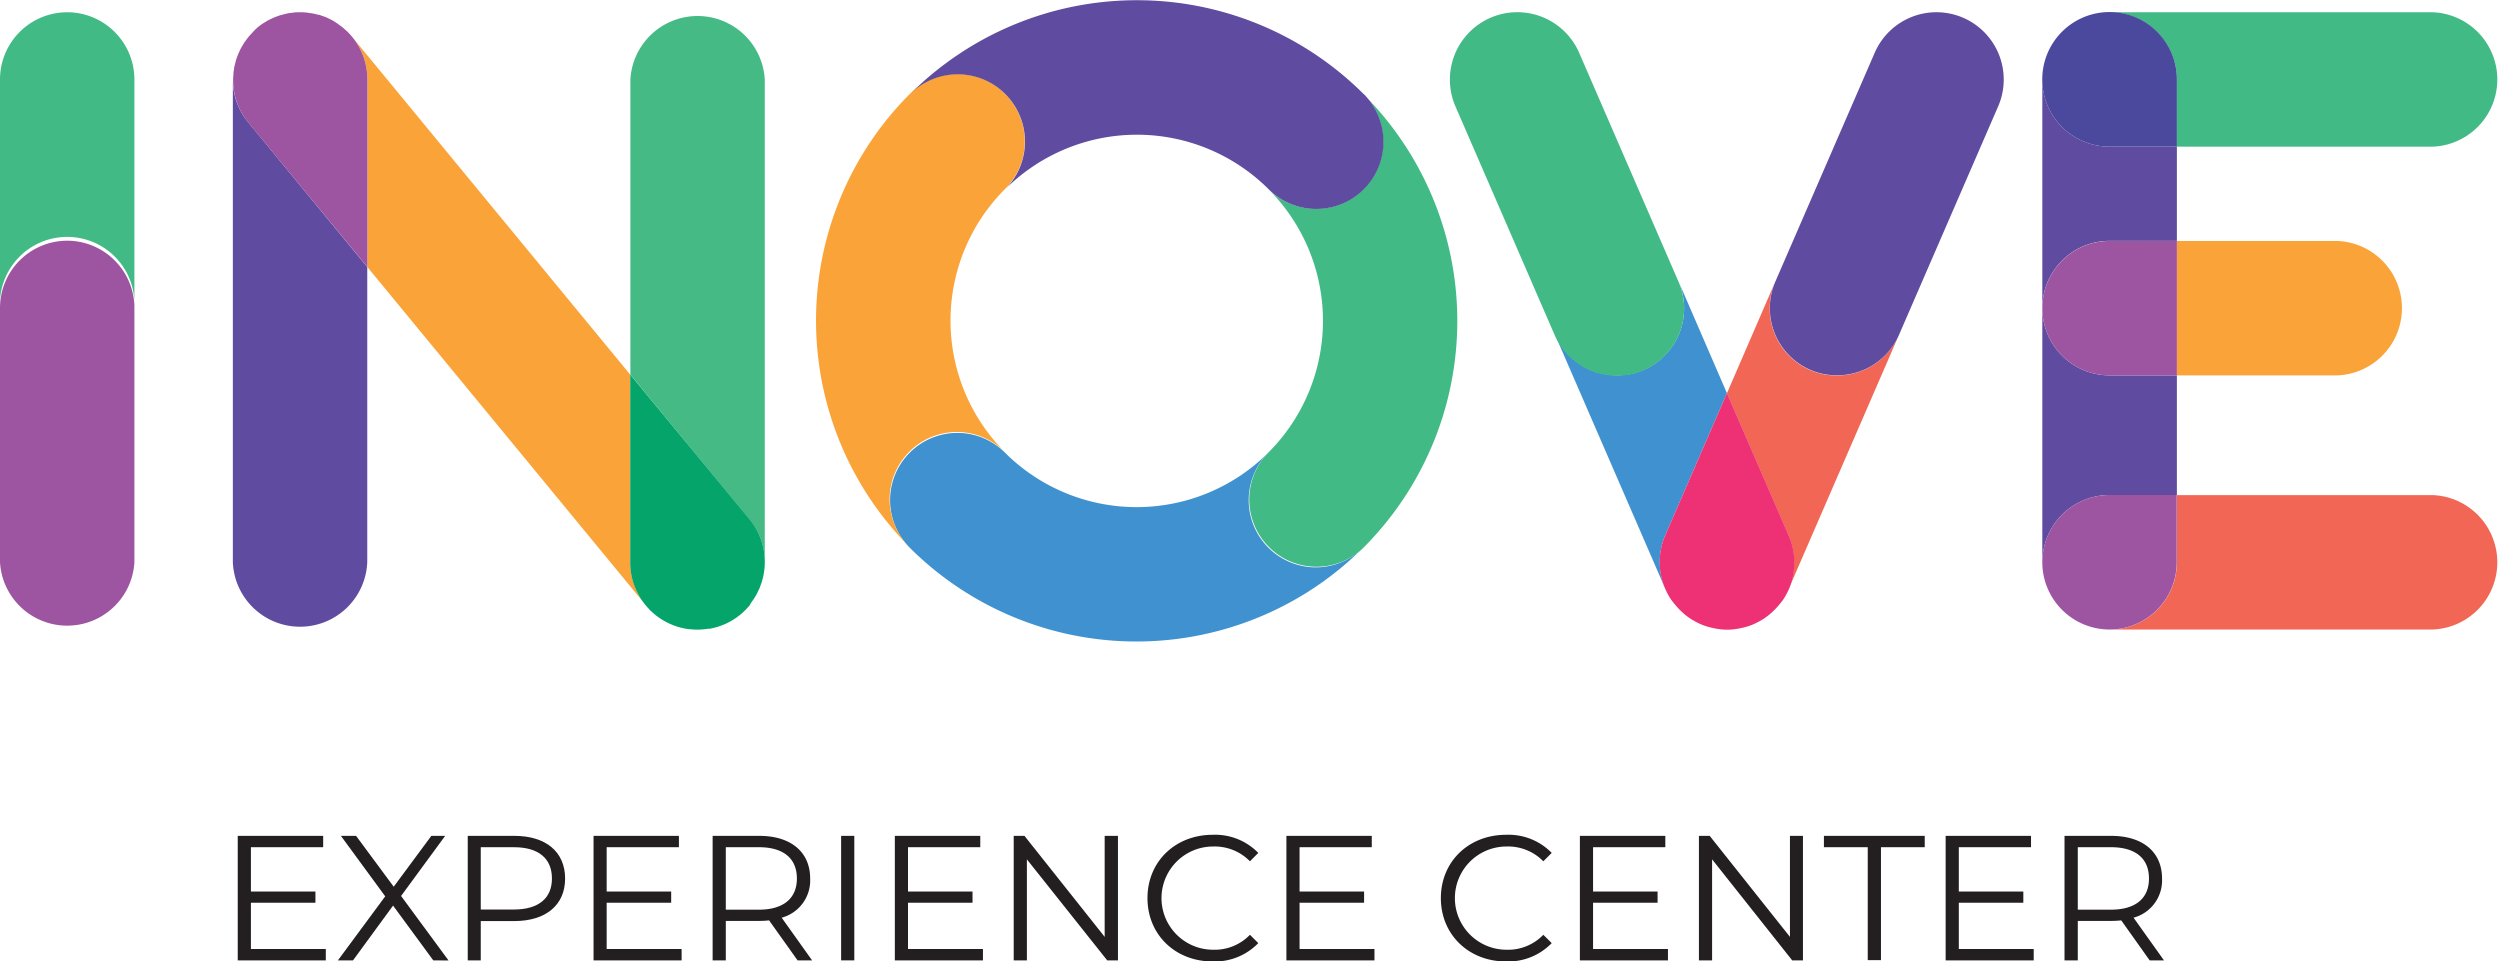 <svg xmlns="http://www.w3.org/2000/svg" viewBox="0 0 465 178.83"><defs><style>.cls-1{fill:#3f92cf;}.cls-2{fill:#42ba85;}.cls-3{fill:#faa338;}.cls-4{fill:#5f4b9f;}.cls-5{fill:#f26655;}.cls-6{fill:#ee3075;}.cls-7{fill:#4b499e;}.cls-8{fill:#9d54a1;}.cls-9{fill:#46ba85;}.cls-10{fill:#04a46a;}.cls-11{fill:#231f20;}</style></defs><g id="Layer_2" data-name="Layer 2"><g id="Layer_1-2" data-name="Layer 1"><path class="cls-1" d="M244.77,105.53a12.5,12.5,0,0,1-8.85-21.34,34.68,34.68,0,0,1-49,0h0a12.51,12.51,0,1,0-17.7,17.69l0,0a59.68,59.68,0,0,0,84.32,0A12.5,12.5,0,0,1,244.77,105.53Z"/><path class="cls-2" d="M253.62,17.48l0,0,0,0a12.51,12.51,0,1,1-17.7,17.69h0a34.64,34.64,0,0,1,0,49v0a12.51,12.51,0,0,0,17.66,17.72s0,0,0,0a59.67,59.67,0,0,0,0-84.39Z"/><path class="cls-3" d="M186.93,35.16a12.51,12.51,0,0,0-17.67-17.72l0,0a59.67,59.67,0,0,0,0,84.39l0,0,0,0a12.51,12.51,0,1,1,17.69-17.69h0a34.63,34.63,0,0,1,0-49Z"/><path class="cls-4" d="M253.62,17.48l0,0a59.68,59.68,0,0,0-84.32,0,12.51,12.51,0,0,1,17.67,17.72,34.66,34.66,0,0,1,49,0h0a12.51,12.51,0,1,0,17.7-17.69Z"/><path class="cls-5" d="M341.7,69.84a12.35,12.35,0,0,1-5-1,12.51,12.51,0,0,1-6.5-16.46l-9,20.79,11.48,26.45a12.49,12.49,0,0,1-.1,10.15c0-.07.07-.12.1-.19l20.5-47.23A12.53,12.53,0,0,1,341.7,69.84Z"/><path class="cls-4" d="M365.16,3.31a12.51,12.51,0,0,0-16.46,6.5L330.23,52.34a12.51,12.51,0,0,0,6.5,16.46,12.35,12.35,0,0,0,5,1,12.53,12.53,0,0,0,11.49-7.53l18.46-42.54A12.52,12.52,0,0,0,365.16,3.31Z"/><path class="cls-1" d="M309.73,99.58l11.48-26.45-9-20.79a12.5,12.5,0,0,1-6.49,16.46,12.36,12.36,0,0,1-5,1,12.52,12.52,0,0,1-11.48-7.53l20.5,47.23c0,.07.07.12.1.19A12.49,12.49,0,0,1,309.73,99.58Z"/><path class="cls-6" d="M332.69,99.58,321.21,73.13,309.73,99.58a12.49,12.49,0,0,0,.1,10.15,13.08,13.08,0,0,0,.73,1.39l.08.13a11.18,11.18,0,0,0,1,1.3,3.88,3.88,0,0,0,.26.31,13.63,13.63,0,0,0,1.07,1.08l.08.07a11,11,0,0,0,1.28,1c.11.08.23.15.35.22a12.66,12.66,0,0,0,1.14.63l.31.15a11.79,11.79,0,0,0,1.5.56l.31.08c.42.12.86.21,1.3.29l.4.06a10.86,10.86,0,0,0,3.22,0l.4-.06c.44-.08.88-.17,1.3-.29l.31-.08a11.79,11.79,0,0,0,1.5-.56l.31-.16a10.51,10.51,0,0,0,1.14-.62c.12-.07.24-.14.35-.22a12.94,12.94,0,0,0,1.28-1l.09-.08a13.13,13.13,0,0,0,1.05-1.06,3.82,3.82,0,0,0,.27-.32,11.18,11.18,0,0,0,1-1.3l.08-.14a12.93,12.93,0,0,0,.73-1.38A12.49,12.49,0,0,0,332.69,99.58Z"/><path class="cls-2" d="M312.18,52.34,293.72,9.81a12.51,12.51,0,1,0-23,10l18.46,42.54a12.52,12.52,0,0,0,11.48,7.53,12.36,12.36,0,0,0,5-1A12.5,12.5,0,0,0,312.18,52.34Z"/><path class="cls-2" d="M392.39,2.3A12.51,12.51,0,0,1,404.9,14.81V27.28h47.59a12.51,12.51,0,0,0,0-25h-60.1"/><path class="cls-3" d="M434.75,69.82a12.51,12.51,0,0,0,0-25H404.9v25Z"/><path class="cls-5" d="M392.42,117.09h60.07a12.51,12.51,0,0,0,0-25H404.9v12.51A12.51,12.51,0,0,1,392.42,117.09Z"/><path class="cls-4" d="M379.87,57.31v47.27a12.52,12.52,0,0,1,12.52-12.51H404.9V69.82H392.39A12.52,12.52,0,0,1,379.87,57.31Z"/><path class="cls-4" d="M392.39,27.28a12.51,12.51,0,0,1-12.52-12.49V57.31A12.52,12.52,0,0,1,392.39,44.8H404.9V27.28Z"/><path class="cls-7" d="M392.39,27.28H404.9V14.81a12.52,12.52,0,1,0-12.51,12.47Z"/><path class="cls-8" d="M379.87,57.31a12.52,12.52,0,0,0,12.52,12.51H404.9v-25H392.39A12.52,12.52,0,0,0,379.87,57.31Z"/><path class="cls-8" d="M379.87,104.58a12.52,12.52,0,0,0,12.52,12.51h0a12.51,12.51,0,0,0,12.48-12.51V92.07H392.39A12.52,12.52,0,0,0,379.87,104.58Z"/><path class="cls-4" d="M43.31,14.79v89.77a12.51,12.51,0,0,0,25,0V49.67L46.16,22.74A12.4,12.4,0,0,1,43.31,14.79Z"/><path class="cls-9" d="M142.25,104.56V14.79a12.52,12.52,0,0,0-25,0V69.68L139.4,96.61A12.46,12.46,0,0,1,142.25,104.56Z"/><path class="cls-3" d="M117.22,69.68,65.48,6.84h0a12.51,12.51,0,0,1,2.85,8V49.67l51.75,62.85h0a12.44,12.44,0,0,1-2.86-8Z"/><path class="cls-8" d="M65.48,6.83c-.27-.32-.54-.62-.83-.91l-.49-.44c-.14-.12-.27-.25-.42-.37s-.38-.29-.58-.43-.26-.21-.4-.3L62.18,4l-.47-.28-.54-.26c-.19-.09-.38-.19-.58-.27l-.47-.17c-.23-.08-.45-.17-.68-.24L59,2.7c-.24-.06-.49-.13-.74-.18l-.51-.08c-.23,0-.46-.08-.69-.1q-.6-.06-1.23-.06H55.7c-.38,0-.75,0-1.12.06l-.49.07c-.24,0-.48.06-.72.11l-.58.14-.61.16c-.21.06-.41.14-.61.21l-.54.2c-.21.09-.42.2-.63.3a5.24,5.24,0,0,0-.48.23c-.24.12-.47.27-.71.42s-.23.13-.34.21a10.33,10.33,0,0,0-1,.74A12.3,12.3,0,0,0,47,6l-.42.47a5.56,5.56,0,0,0-.39.44c-.16.18-.29.38-.44.58s-.2.26-.29.4-.24.39-.36.59l-.27.46c-.1.18-.18.37-.27.56a5.45,5.45,0,0,0-.25.55c-.07.17-.13.34-.19.5s-.16.44-.23.66l-.12.48c-.06.23-.12.47-.17.7s-.06.39-.09.58-.07.42-.09.62c0,.41-.06.82-.06,1.24h0a12.4,12.4,0,0,0,2.85,8L68.33,49.67V14.79A12.51,12.51,0,0,0,65.48,6.83Z"/><path class="cls-10" d="M139.85,111.9c.1-.13.2-.26.29-.4s.25-.39.37-.59.18-.3.26-.46.18-.37.27-.56.18-.36.26-.55.12-.34.18-.51.17-.43.23-.65.08-.32.13-.48.12-.47.17-.7.06-.39.09-.58.07-.42.09-.63q.06-.6.06-1.23h0a12.46,12.46,0,0,0-2.85-8L117.22,69.68v34.88a12.44,12.44,0,0,0,2.86,8c.28.34.58.66.89,1,.12.12.25.22.38.34l.6.52.47.35.6.41.49.29c.22.13.45.25.68.36l.46.23.81.32.39.14q.48.15,1,.27l.3.07a10.87,10.87,0,0,0,1.12.18,1.13,1.13,0,0,0,.18,0,11.85,11.85,0,0,0,1.33.07h0a11.83,11.83,0,0,0,1.88-.16l.34,0a12.24,12.24,0,0,0,1.78-.46l.31-.11a12.38,12.38,0,0,0,1.74-.79l.17-.1a12.82,12.82,0,0,0,1.72-1.18c.32-.27.63-.55.91-.83s.28-.31.42-.46l.4-.44C139.57,112.3,139.71,112.1,139.85,111.9Z"/><path class="cls-2" d="M12.51,2.28A12.51,12.51,0,0,0,0,14.79v42.5a12.52,12.52,0,1,1,25,0V14.79A12.52,12.52,0,0,0,12.51,2.28Z"/><path class="cls-8" d="M12.51,44.77A12.52,12.52,0,0,0,0,57.29v47.27a12.52,12.52,0,0,0,25,0V57.29A12.53,12.53,0,0,0,12.51,44.77Z"/><path class="cls-11" d="M60.6,176.51v2.12H44.22V155.47H60.11v2.11H46.67v8.25h12v2.08h-12v8.6Z"/><path class="cls-11" d="M80.59,178.63l-7.48-10.19-7.45,10.19H62.85l8.8-11.91-8.24-11.25h2.82l7,9.46,7-9.46H82.8l-8.2,11.18,8.83,12Z"/><path class="cls-11" d="M105.11,163.41c0,4.93-3.58,7.91-9.47,7.91H89.42v7.31H87V155.47h8.67C101.53,155.47,105.11,158.44,105.11,163.41Zm-2.45,0c0-3.71-2.45-5.83-7.09-5.83H89.42v11.59h6.15C100.21,169.17,102.66,167.05,102.66,163.41Z"/><path class="cls-11" d="M126.78,176.51v2.12H110.4V155.47h15.88v2.11H112.84v8.25h12v2.08h-12v8.6Z"/><path class="cls-11" d="M148.35,178.63l-5.3-7.44a18,18,0,0,1-1.85.1H135v7.34h-2.45V155.47h8.67c5.89,0,9.47,3,9.47,7.94a7.18,7.18,0,0,1-5.3,7.28l5.66,7.94Zm-.13-15.22c0-3.71-2.45-5.83-7.08-5.83H135V169.2h6.16C145.77,169.2,148.22,167.05,148.22,163.41Z"/><path class="cls-11" d="M156.45,155.47h2.45v23.16h-2.45Z"/><path class="cls-11" d="M182.83,176.51v2.12H166.44V155.47h15.89v2.11H168.89v8.25h12v2.08h-12v8.6Z"/><path class="cls-11" d="M207.94,155.47v23.16h-2L191,159.84v18.79h-2.45V155.47h2l14.92,18.79V155.47Z"/><path class="cls-11" d="M213.43,167.05c0-6.78,5.16-11.78,12.14-11.78a11.2,11.2,0,0,1,8.47,3.37l-1.55,1.56a9.18,9.18,0,0,0-6.85-2.75,9.6,9.6,0,1,0,0,19.2,9.1,9.1,0,0,0,6.85-2.78l1.55,1.55a11.25,11.25,0,0,1-8.5,3.41C218.59,178.83,213.43,173.83,213.43,167.05Z"/><path class="cls-11" d="M255.65,176.51v2.12H239.27V155.47h15.88v2.11H241.72v8.25h12v2.08h-12v8.6Z"/><path class="cls-11" d="M268,167.05c0-6.78,5.16-11.78,12.14-11.78a11.24,11.24,0,0,1,8.48,3.37l-1.56,1.56a9.18,9.18,0,0,0-6.85-2.75,9.6,9.6,0,1,0,0,19.2,9.1,9.1,0,0,0,6.85-2.78l1.56,1.55a11.29,11.29,0,0,1-8.51,3.41C273.18,178.83,268,173.83,268,167.05Z"/><path class="cls-11" d="M310.24,176.51v2.12H293.86V155.47h15.89v2.11H296.31v8.25h12v2.08h-12v8.6Z"/><path class="cls-11" d="M335.35,155.47v23.16h-2l-14.9-18.79v18.79H316V155.47h2l14.93,18.79V155.47Z"/><path class="cls-11" d="M347.4,157.58h-8.15v-2.11H358v2.11h-8.14v21H347.4Z"/><path class="cls-11" d="M378.27,176.51v2.12H361.89V155.47h15.88v2.11H364.34v8.25h12v2.08h-12v8.6Z"/><path class="cls-11" d="M399.84,178.63l-5.29-7.44a18.32,18.32,0,0,1-1.86.1h-6.22v7.34H384V155.47h8.67c5.89,0,9.47,3,9.47,7.94a7.18,7.18,0,0,1-5.3,7.28l5.66,7.94Zm-.13-15.22c0-3.71-2.45-5.83-7.08-5.83h-6.16V169.2h6.16C397.26,169.2,399.71,167.05,399.71,163.41Z"/></g></g></svg>